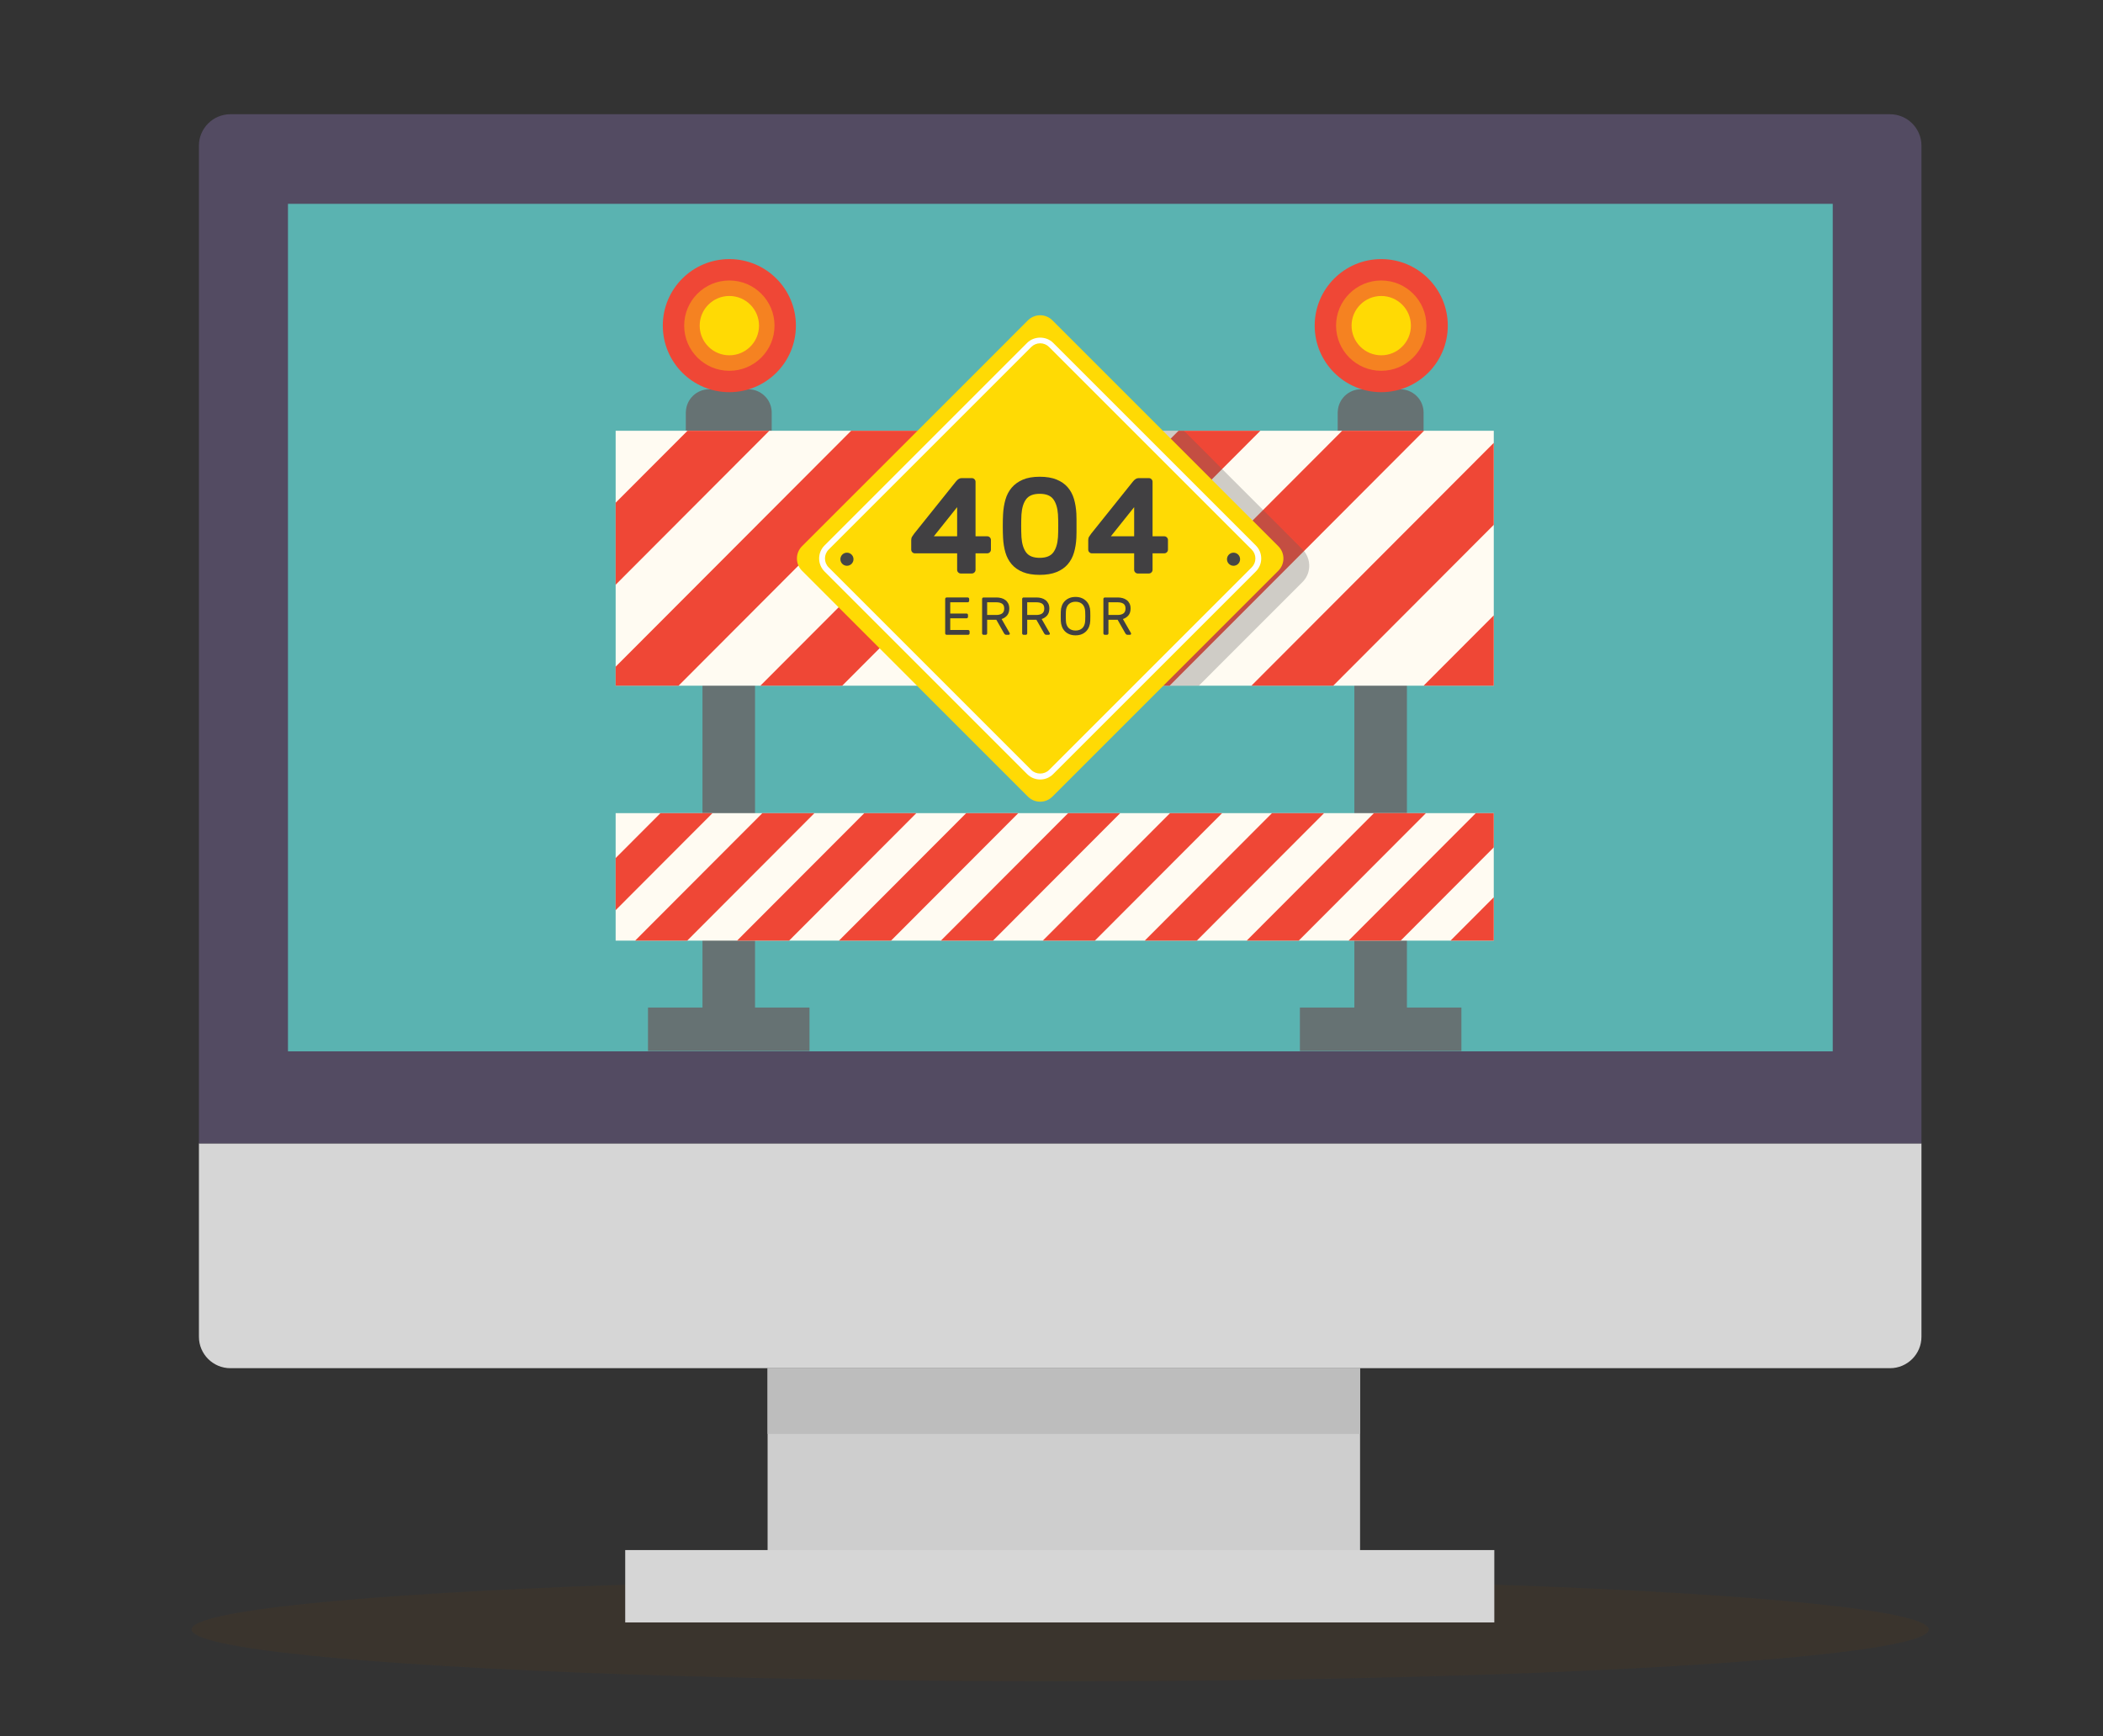 <?xml version="1.0" encoding="utf-8"?>
<!-- Generator: Adobe Illustrator 21.1.0, SVG Export Plug-In . SVG Version: 6.00 Build 0)  -->
<svg version="1.1" id="Layer_1" xmlns="http://www.w3.org/2000/svg" xmlns:xlink="http://www.w3.org/1999/xlink" x="0px" y="0px"
	 viewBox="0 0 329.28 271.89" style="enable-background:new 0 0 329.28 271.89;" xml:space="preserve">
<rect x="0" y="0" width="329.28" height="271.89" fill="#333333" stroke="none"/>
<ellipse style="opacity:0.62;fill:#3F362A;enable-background:new    ;" cx="166" cy="255.173" rx="136" ry="8.108"/>
<g>
	<path style="fill:#D6D6D6;" d="M31.148,179.049v30.29c0,2.708,2.213,4.916,4.917,4.916h259.872c2.708,0,4.917-2.208,4.917-4.916
		v-30.29H31.148z"/>
	<path style="fill:#534B62;" d="M300.854,22.807c0-2.705-2.209-4.917-4.917-4.917H36.065c-2.705,0-4.919,2.212-4.919,4.917v156.242
		h269.708V22.807z"/>
	<rect x="120.187" y="214.254" style="fill:#CECECE;" width="92.767" height="28.537"/>
	<rect x="97.894" y="242.736" style="fill:#D6D6D6;" width="136.079" height="11.333"/>
	<rect x="120.187" y="214.254" style="fill:#BDBDBD;" width="92.767" height="10.293"/>
	<rect x="45.09" y="31.919" style="fill:#5AB3B1;" width="241.874" height="132.717"/>
</g>
<g>
	<g>
		<g>
			<g>
				<path style="fill:#667273;" d="M120.83,64.618v3.302h-13.448v-3.302c0-0.048,0-0.095,0.008-0.143
					c0.072-1.958,1.679-3.517,3.652-3.517h6.135c1.122,0,2.133,0.517,2.809,1.321C120.511,62.907,120.83,63.727,120.83,64.618z"/>
				<rect x="109.992" y="67.458" style="fill:#667273;" width="8.228" height="90.361"/>
				<rect x="101.462" y="157.78" style="fill:#667273;" width="25.288" height="6.803"/>
				<g>
					<circle style="fill:#EF4736;" cx="114.199" cy="50.994" r="10.42"/>
					<circle style="opacity:0.4;fill:#FFDA04;enable-background:new    ;" cx="114.199" cy="50.994" r="7.072"/>
					<circle style="fill:#FFDA04;" cx="114.199" cy="50.994" r="4.645"/>
				</g>
			</g>
			<g>
				<path style="fill:#667273;" d="M222.9,64.618v3.302h-13.448v-3.302c0-0.048,0-0.095,0.008-0.143
					c0.072-1.958,1.679-3.517,3.652-3.517h6.135c1.122,0,2.133,0.517,2.809,1.321C222.582,62.907,222.9,63.727,222.9,64.618z"/>
				<rect x="212.063" y="67.458" style="fill:#667273;" width="8.228" height="90.361"/>
				<rect x="203.533" y="157.78" style="fill:#667273;" width="25.288" height="6.803"/>
				<g>
					<circle style="fill:#EF4736;" cx="216.269" cy="50.994" r="10.42"/>
					<circle style="opacity:0.4;fill:#FFDA04;enable-background:new    ;" cx="216.269" cy="50.994" r="7.072"/>
					<circle style="fill:#FFDA04;" cx="216.269" cy="50.994" r="4.645"/>
				</g>
			</g>
		</g>
		<g>
			<rect x="96.395" y="127.336" style="fill:#FFFBF2;" width="137.492" height="19.964"/>
			<polygon style="fill:#EF4736;" points="111.562,127.336 96.395,142.534 96.395,134.37 103.414,127.336 			"/>
			<polygon style="fill:#EF4736;" points="127.524,127.336 107.599,147.301 99.443,147.301 119.368,127.336 			"/>
			<polygon style="fill:#EF4736;" points="143.478,127.336 123.553,147.301 115.405,147.301 135.33,127.336 			"/>
			<polygon style="fill:#EF4736;" points="159.44,127.336 139.515,147.301 131.359,147.301 151.284,127.336 			"/>
			<polygon style="fill:#EF4736;" points="175.402,127.336 155.477,147.301 147.321,147.301 167.246,127.336 			"/>
			<polygon style="fill:#EF4736;" points="191.356,127.336 171.431,147.301 163.275,147.301 183.2,127.336 			"/>
			<polygon style="fill:#EF4736;" points="207.318,127.336 187.393,147.301 179.237,147.301 199.162,127.336 			"/>
			<polygon style="fill:#EF4736;" points="223.272,127.336 203.347,147.301 195.199,147.301 215.124,127.336 			"/>
			<polygon style="fill:#EF4736;" points="233.887,127.336 233.887,132.699 219.31,147.301 211.153,147.301 231.078,127.336 			"/>
			<polygon style="fill:#EF4736;" points="233.887,140.513 233.887,147.301 227.115,147.301 			"/>
		</g>
		<g>
			<rect x="96.397" y="67.457" style="fill:#FFFBF2;" width="137.492" height="39.921"/>
			<polygon style="fill:#EF4736;" points="120.458,67.458 96.395,91.569 96.395,78.726 107.647,67.458 			"/>
			<polygon style="fill:#EF4736;" points="146.088,67.458 106.246,107.379 96.395,107.379 96.395,104.404 133.269,67.458 			"/>
			<polygon style="fill:#EF4736;" points="171.71,67.458 131.868,107.379 119.057,107.379 158.899,67.458 			"/>
			<polygon style="fill:#EF4736;" points="197.34,67.458 157.498,107.379 144.687,107.379 184.529,67.458 			"/>
			<polygon style="fill:#EF4736;" points="222.97,67.458 183.128,107.379 170.309,107.379 210.151,67.458 			"/>
			<polygon style="fill:#EF4736;" points="233.887,69.352 233.887,82.187 208.75,107.379 195.939,107.379 			"/>
			<polygon style="fill:#EF4736;" points="233.887,96.367 233.887,107.379 222.898,107.379 			"/>
		</g>
	</g>
	<path style="opacity:0.3;fill:#606060;enable-background:new    ;" d="M204.931,89.284c-0.127,0.679-0.466,1.341-0.996,1.865
		l-16.223,16.228h-22.57v-39.92h20.228l18.565,18.571C204.822,86.913,205.15,88.139,204.931,89.284z"/>
	<path style="fill:#FFDA04;" d="M200.954,87.453c0,0.693-0.264,1.387-0.792,1.915l-35.384,35.384c-1.056,1.056-2.767,1.056-3.823,0
		l-35.384-35.384c-1.056-1.056-1.056-2.767,0-3.823l27.137-27.131l8.247-8.253c1.056-1.056,2.767-1.056,3.823,0l35.384,35.384
		C200.69,86.073,200.954,86.767,200.954,87.453z"/>
	<g>
		<circle style="fill:#474745;" cx="132.611" cy="87.573" r="1.026"/>
	</g>
	<g>
		<circle style="fill:#474745;" cx="193.142" cy="87.573" r="1.026"/>
	</g>
	<g>
		<path style="fill:#FFFFFF;" d="M162.867,122.067c-0.769,0-1.492-0.299-2.035-0.843l-31.733-31.733
			c-1.122-1.122-1.122-2.948,0-4.07l31.732-31.733c1.088-1.088,2.984-1.088,4.07,0l31.734,31.733
			c0.543,0.544,0.842,1.267,0.842,2.035c0,0.769-0.3,1.492-0.842,2.035l-31.734,31.733
			C164.358,121.768,163.635,122.067,162.867,122.067z M162.867,53.758c-0.525,0-1.019,0.204-1.39,0.575l-31.733,31.733
			c-0.766,0.766-0.766,2.013,0,2.779l31.733,31.733c0.742,0.743,2.037,0.743,2.779,0l31.734-31.733
			c0.371-0.371,0.575-0.865,0.575-1.39s-0.204-1.018-0.575-1.389l-31.734-31.733C163.885,53.962,163.392,53.758,162.867,53.758z"/>
	</g>
	<g>
		<g>
			<path style="fill:#414042;" d="M150.441,89.809c-0.157,0-0.292-0.057-0.405-0.171c-0.114-0.113-0.171-0.248-0.171-0.405v-2.582
				h-6.614c-0.157,0-0.292-0.057-0.405-0.17c-0.114-0.114-0.171-0.249-0.171-0.405v-1.515c0-0.199,0.046-0.373,0.139-0.523
				c0.092-0.15,0.202-0.31,0.33-0.48l6.53-8.151c0.284-0.356,0.575-0.534,0.874-0.534h1.622c0.156,0,0.291,0.057,0.405,0.17
				c0.113,0.114,0.171,0.249,0.171,0.405v8.535h1.834c0.156,0,0.291,0.057,0.405,0.171c0.113,0.114,0.171,0.249,0.171,0.405v1.515
				c0,0.157-0.058,0.292-0.171,0.405c-0.114,0.114-0.25,0.17-0.405,0.17h-1.834v2.582c0,0.157-0.058,0.292-0.171,0.405
				c-0.114,0.114-0.25,0.171-0.405,0.171h-1.729V89.809z M149.865,83.984v-4.566l-3.649,4.566H149.865z"/>
			<path style="fill:#414042;" d="M168.535,80.442c0.015,0.27,0.022,0.569,0.022,0.896s0,0.661,0,1.003c0,0.341,0,0.676,0,1.003
				c0,0.327-0.007,0.626-0.022,0.896c-0.043,0.825-0.167,1.59-0.373,2.294c-0.207,0.704-0.534,1.316-0.982,1.835
				c-0.447,0.52-1.032,0.925-1.749,1.216c-0.718,0.291-1.598,0.438-2.635,0.438c-1.054,0-1.935-0.147-2.646-0.438
				c-0.712-0.291-1.291-0.697-1.739-1.216c-0.448-0.519-0.776-1.131-0.982-1.835c-0.207-0.704-0.33-1.469-0.373-2.294
				c-0.029-0.541-0.043-1.156-0.043-1.846s0.014-1.305,0.043-1.846c0.043-0.825,0.166-1.596,0.373-2.315
				c0.206-0.718,0.534-1.341,0.982-1.867c0.447-0.526,1.027-0.943,1.739-1.249s1.593-0.459,2.646-0.459
				c1.037,0,1.916,0.146,2.635,0.438c0.717,0.291,1.302,0.697,1.749,1.216c0.448,0.519,0.775,1.131,0.982,1.834
				C168.367,78.853,168.492,79.617,168.535,80.442z M159.936,84.134c0.072,1.024,0.317,1.818,0.737,2.379
				c0.419,0.563,1.126,0.843,2.123,0.843c0.995,0,1.703-0.281,2.122-0.843c0.42-0.561,0.665-1.355,0.737-2.379
				c0.028-0.54,0.043-1.138,0.043-1.792s-0.015-1.252-0.043-1.793c-0.072-1.023-0.317-1.817-0.737-2.378
				c-0.419-0.562-1.127-0.843-2.122-0.843c-0.997,0-1.704,0.281-2.123,0.843c-0.42,0.561-0.665,1.355-0.737,2.378
				c-0.029,0.541-0.043,1.139-0.043,1.793S159.907,83.593,159.936,84.134z"/>
			<path style="fill:#414042;" d="M178.158,89.809c-0.157,0-0.291-0.057-0.406-0.171c-0.114-0.113-0.171-0.248-0.171-0.405v-2.582
				h-6.614c-0.157,0-0.291-0.057-0.405-0.17c-0.114-0.114-0.171-0.249-0.171-0.405v-1.515c0-0.199,0.046-0.373,0.139-0.523
				c0.092-0.15,0.203-0.31,0.332-0.48l6.529-8.151c0.284-0.356,0.576-0.534,0.874-0.534h1.622c0.157,0,0.292,0.057,0.405,0.17
				c0.114,0.114,0.171,0.249,0.171,0.405v8.535h1.836c0.156,0,0.291,0.057,0.405,0.171c0.113,0.114,0.17,0.249,0.17,0.405v1.515
				c0,0.157-0.057,0.292-0.17,0.405c-0.114,0.114-0.25,0.17-0.405,0.17h-1.836v2.582c0,0.157-0.057,0.292-0.171,0.405
				c-0.113,0.114-0.248,0.171-0.405,0.171h-1.729V89.809z M177.582,83.984v-4.566l-3.648,4.566H177.582z"/>
		</g>
		<g>
			<path style="fill:#414042;" d="M151.592,98.658c0.061,0,0.113,0.022,0.158,0.067c0.045,0.044,0.067,0.097,0.067,0.158v0.3
				c0,0.062-0.022,0.114-0.067,0.159c-0.045,0.044-0.097,0.066-0.158,0.066h-3.374c-0.061,0-0.114-0.023-0.159-0.066
				c-0.044-0.045-0.066-0.098-0.066-0.159v-5.395c0-0.061,0.022-0.114,0.066-0.159c0.045-0.044,0.098-0.066,0.159-0.066h3.307
				c0.061,0,0.114,0.023,0.158,0.066c0.045,0.045,0.067,0.098,0.067,0.159v0.3c0,0.061-0.022,0.114-0.067,0.158
				c-0.044,0.045-0.097,0.067-0.158,0.067h-2.74v1.763h2.556c0.061,0,0.114,0.022,0.158,0.066c0.045,0.044,0.067,0.098,0.067,0.159
				v0.3c0,0.061-0.022,0.114-0.067,0.159c-0.044,0.044-0.097,0.067-0.158,0.067h-2.556v1.829h2.807V98.658z"/>
			<path style="fill:#414042;" d="M156.017,93.563c0.274,0,0.531,0.033,0.773,0.1c0.243,0.067,0.455,0.17,0.639,0.31
				c0.184,0.139,0.33,0.317,0.439,0.534c0.109,0.217,0.163,0.479,0.163,0.785c0,0.451-0.113,0.81-0.338,1.078
				c-0.225,0.267-0.514,0.456-0.864,0.568l1.26,2.197c0.017,0.034,0.025,0.064,0.025,0.092c0,0.05-0.019,0.093-0.054,0.129
				c-0.036,0.036-0.08,0.054-0.129,0.054h-0.359c-0.111,0-0.193-0.028-0.246-0.084c-0.053-0.055-0.09-0.103-0.113-0.142l-1.211-2.13
				h-1.437v2.13c0,0.062-0.022,0.114-0.066,0.159c-0.045,0.044-0.098,0.066-0.159,0.066h-0.342c-0.061,0-0.114-0.023-0.159-0.066
				c-0.044-0.045-0.066-0.098-0.066-0.159v-5.395c0-0.061,0.022-0.114,0.066-0.159c0.045-0.044,0.098-0.066,0.159-0.066h2.019
				V93.563z M154.564,96.303h1.412c0.401,0,0.712-0.08,0.931-0.238c0.221-0.159,0.33-0.416,0.33-0.773
				c0-0.356-0.11-0.608-0.33-0.755c-0.219-0.148-0.53-0.222-0.931-0.222h-1.412V96.303z"/>
			<path style="fill:#414042;" d="M162.29,93.563c0.274,0,0.531,0.033,0.773,0.1c0.243,0.067,0.455,0.17,0.639,0.31
				c0.184,0.139,0.33,0.317,0.439,0.534c0.109,0.217,0.163,0.479,0.163,0.785c0,0.451-0.113,0.81-0.338,1.078
				c-0.225,0.267-0.514,0.456-0.864,0.568l1.26,2.197c0.017,0.034,0.025,0.064,0.025,0.092c0,0.05-0.018,0.093-0.054,0.129
				c-0.036,0.036-0.08,0.054-0.129,0.054h-0.359c-0.111,0-0.193-0.028-0.246-0.084c-0.053-0.055-0.09-0.103-0.113-0.142l-1.211-2.13
				h-1.437v2.13c0,0.062-0.022,0.114-0.066,0.159c-0.045,0.044-0.098,0.066-0.159,0.066h-0.342c-0.061,0-0.114-0.023-0.159-0.066
				c-0.044-0.045-0.066-0.098-0.066-0.159v-5.395c0-0.061,0.022-0.114,0.066-0.159c0.045-0.044,0.098-0.066,0.159-0.066h2.019
				V93.563z M160.837,96.303h1.412c0.401,0,0.712-0.08,0.931-0.238c0.221-0.159,0.33-0.416,0.33-0.773
				c0-0.356-0.11-0.608-0.33-0.755c-0.219-0.148-0.53-0.222-0.931-0.222h-1.412V96.303z"/>
			<path style="fill:#414042;" d="M166.098,95.743c0.006-0.312,0.06-0.606,0.163-0.881c0.103-0.276,0.252-0.515,0.447-0.719
				c0.195-0.203,0.434-0.365,0.718-0.485c0.283-0.12,0.609-0.18,0.977-0.18c0.367,0,0.693,0.06,0.976,0.18
				c0.284,0.12,0.523,0.281,0.718,0.485c0.195,0.203,0.344,0.442,0.447,0.719c0.103,0.275,0.157,0.569,0.163,0.881
				c0.017,0.496,0.017,0.991,0,1.487c-0.012,0.312-0.068,0.606-0.171,0.881c-0.103,0.276-0.252,0.516-0.447,0.723
				c-0.195,0.206-0.433,0.367-0.714,0.484c-0.282,0.117-0.605,0.176-0.973,0.176c-0.369,0-0.692-0.059-0.974-0.176
				c-0.281-0.117-0.519-0.278-0.714-0.484c-0.195-0.207-0.344-0.447-0.447-0.723c-0.103-0.275-0.159-0.569-0.171-0.881
				C166.082,96.734,166.082,96.239,166.098,95.743z M169.915,95.785c-0.012-0.262-0.054-0.49-0.129-0.685s-0.179-0.356-0.313-0.485
				c-0.134-0.128-0.291-0.224-0.471-0.288c-0.181-0.064-0.38-0.096-0.597-0.096s-0.417,0.032-0.597,0.096
				c-0.181,0.064-0.338,0.16-0.472,0.288s-0.239,0.289-0.318,0.485c-0.077,0.195-0.119,0.423-0.125,0.685
				c-0.012,0.25-0.017,0.484-0.017,0.701s0.006,0.451,0.017,0.701c0.006,0.262,0.047,0.49,0.125,0.685
				c0.079,0.195,0.184,0.357,0.318,0.485c0.134,0.128,0.291,0.224,0.472,0.288c0.18,0.064,0.38,0.096,0.597,0.096
				s0.416-0.032,0.597-0.096c0.18-0.064,0.337-0.16,0.471-0.288c0.134-0.128,0.238-0.289,0.313-0.485
				c0.075-0.195,0.118-0.423,0.129-0.685c0.012-0.25,0.017-0.484,0.017-0.701S169.927,96.035,169.915,95.785z"/>
			<path style="fill:#414042;" d="M175.009,93.563c0.274,0,0.531,0.033,0.773,0.1c0.243,0.067,0.455,0.17,0.639,0.31
				c0.184,0.139,0.33,0.317,0.439,0.534s0.163,0.479,0.163,0.785c0,0.451-0.113,0.81-0.338,1.078
				c-0.225,0.267-0.514,0.456-0.864,0.568l1.26,2.197c0.017,0.034,0.025,0.064,0.025,0.092c0,0.05-0.019,0.093-0.054,0.129
				c-0.036,0.036-0.08,0.054-0.129,0.054h-0.359c-0.111,0-0.193-0.028-0.246-0.084c-0.053-0.055-0.09-0.103-0.113-0.142l-1.211-2.13
				h-1.437v2.13c0,0.062-0.022,0.114-0.066,0.159c-0.045,0.044-0.098,0.066-0.159,0.066h-0.342c-0.061,0-0.114-0.023-0.159-0.066
				c-0.044-0.045-0.066-0.098-0.066-0.159v-5.395c0-0.061,0.022-0.114,0.066-0.159c0.045-0.044,0.098-0.066,0.159-0.066h2.019
				V93.563z M173.556,96.303h1.412c0.401,0,0.712-0.08,0.931-0.238c0.221-0.159,0.33-0.416,0.33-0.773
				c0-0.356-0.11-0.608-0.33-0.755c-0.219-0.148-0.53-0.222-0.931-0.222h-1.412V96.303z"/>
		</g>
	</g>
</g>
</svg>

